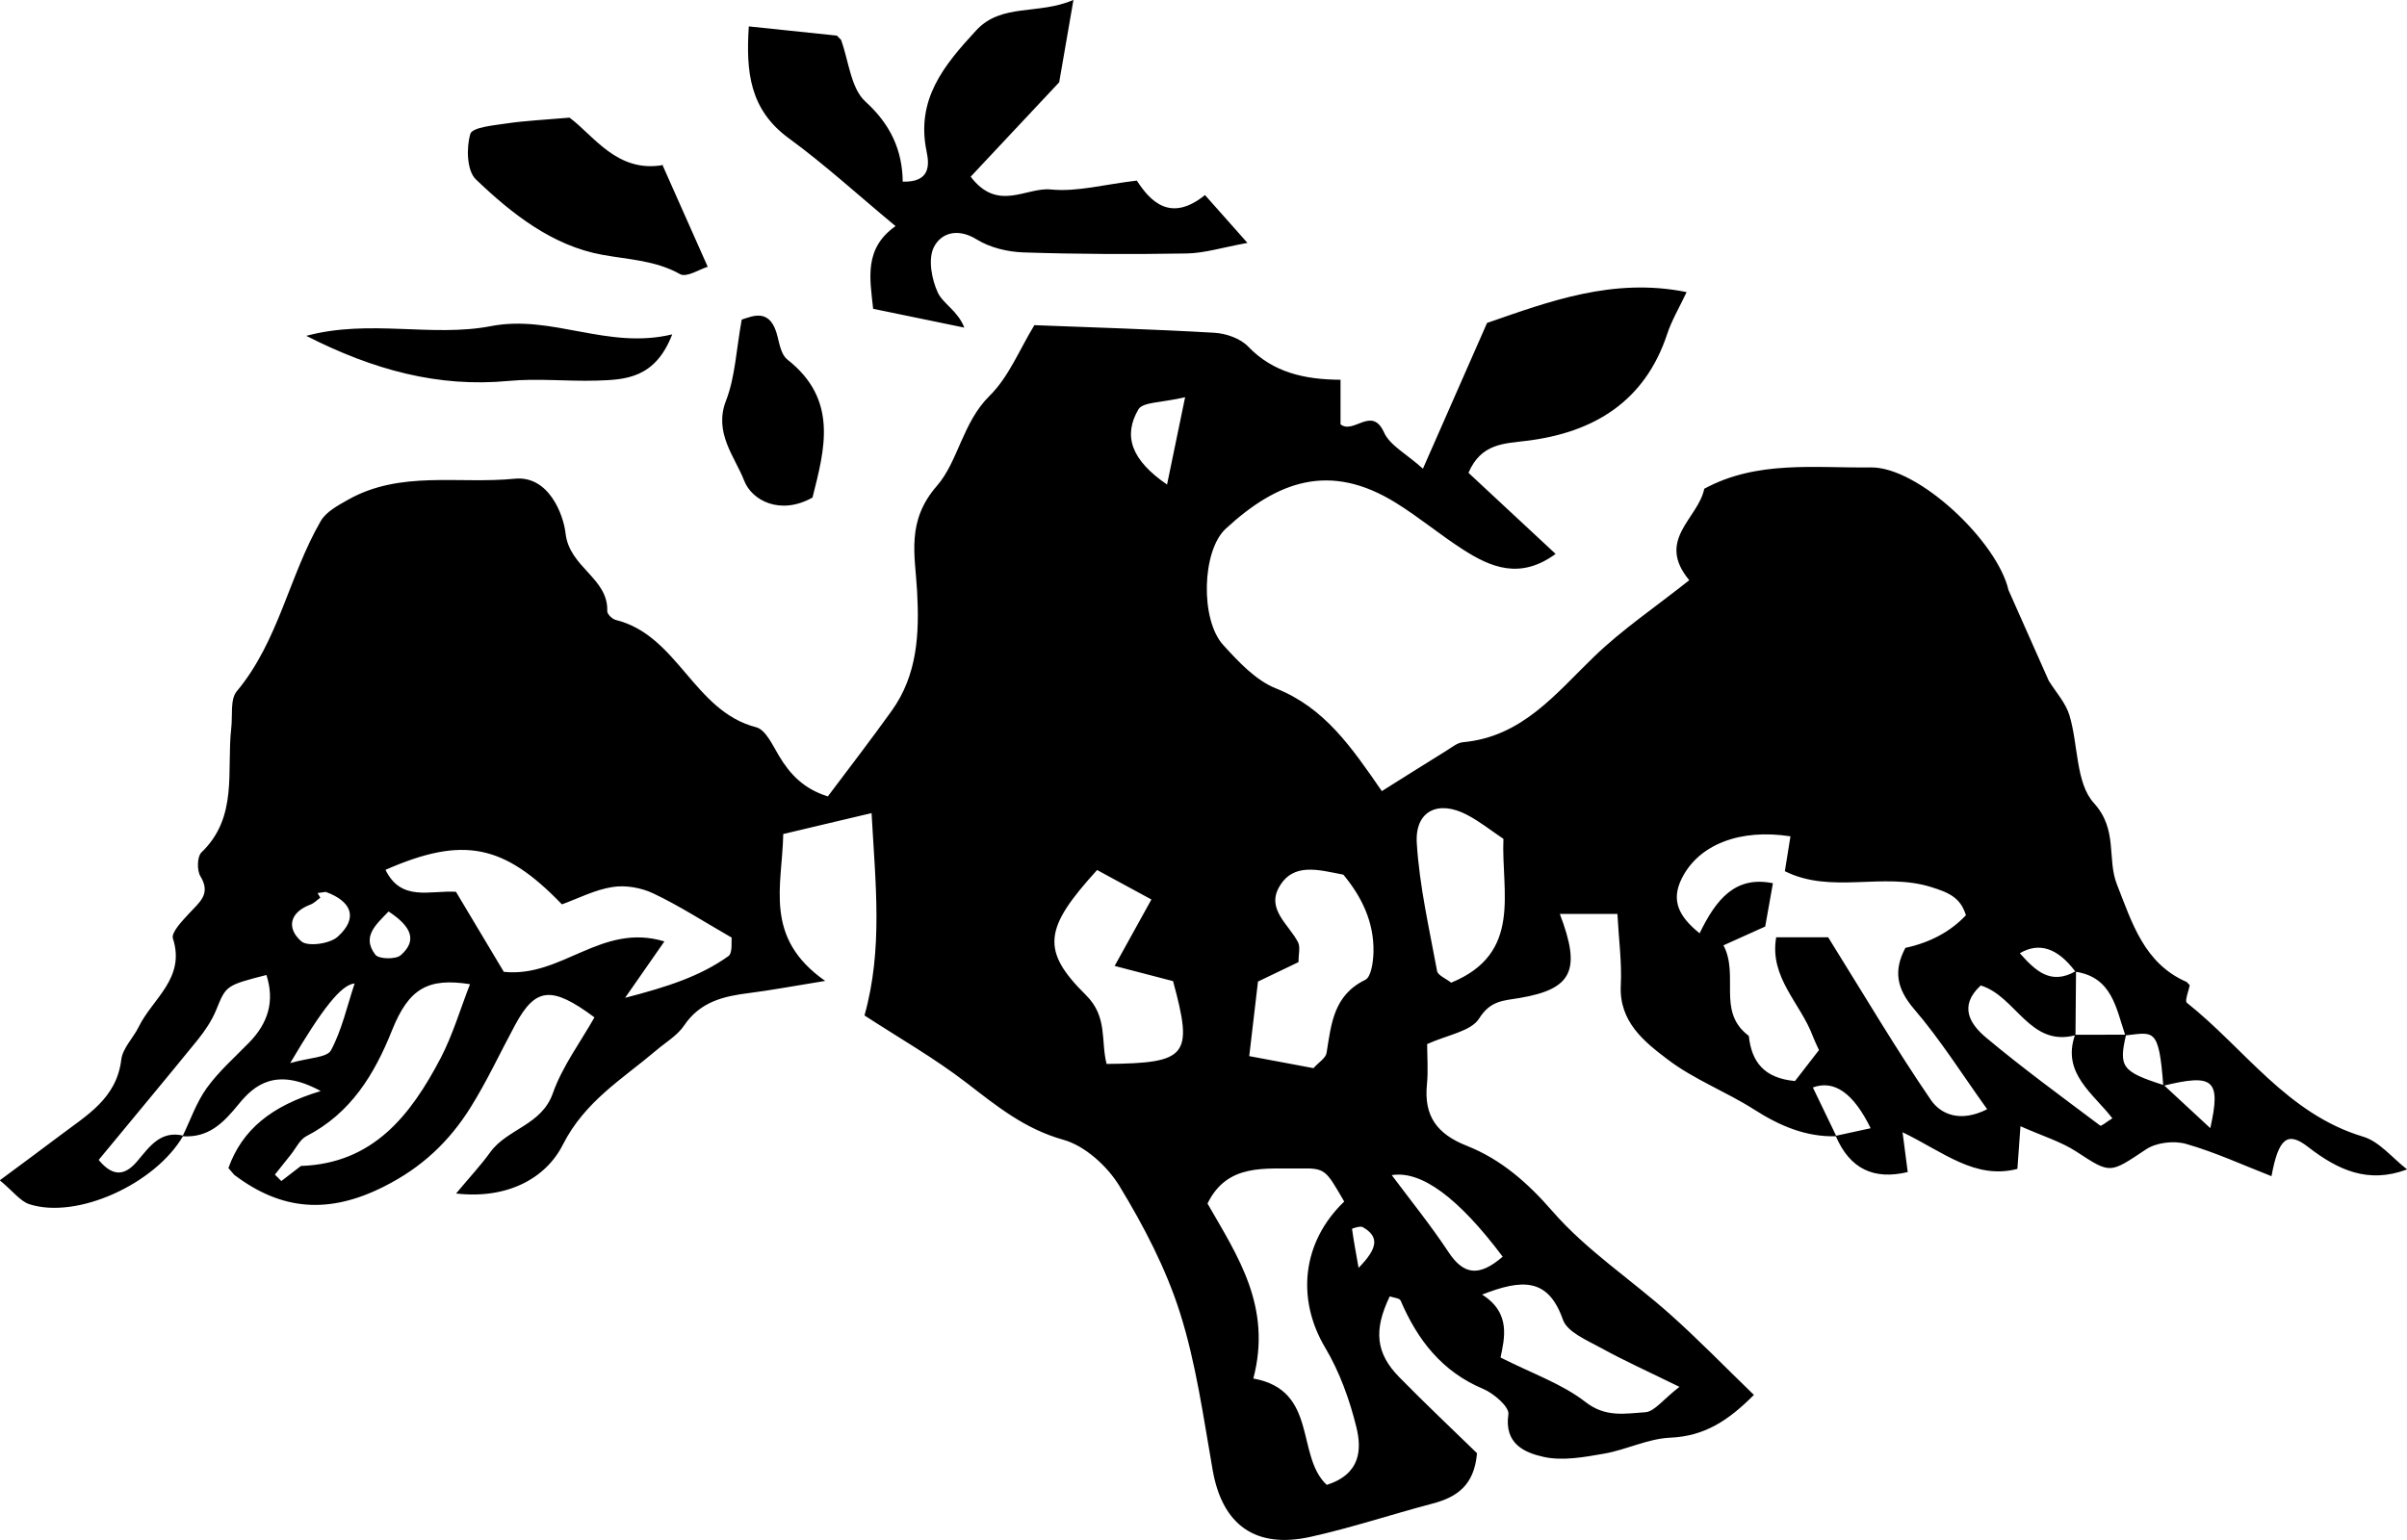 <?xml version="1.0" encoding="UTF-8"?>
<svg id="Layer_2" xmlns="http://www.w3.org/2000/svg" viewBox="0 0 227.84 145.84"><defs>
<style>@keyframes colorChange {
    0%, 100%{
        fill: brown;
    }
    50% {
        fill: aqua;
    }}

.cls-1 {
    animation: colorChange ease-in-out 10s infinite alternate;
}</style></defs><g id="Layer_1-2"><path class="cls-1" d="m173.82,107.59c-2.9.08-5.38-1-7.79-2.54-2.65-1.69-5.69-2.84-8.17-4.73-2.23-1.69-4.62-3.58-4.44-7.04.11-2.14-.19-4.29-.32-6.74h-5.45c2.03,5.31,1.2,7.1-3.77,7.95-1.58.27-2.79.23-3.87,1.95-.77,1.22-2.98,1.54-4.92,2.42,0,1.16.11,2.5-.02,3.82-.3,2.99.95,4.7,3.77,5.81,3.23,1.28,5.75,3.48,8.13,6.22,3.2,3.68,7.43,6.45,11.11,9.73,2.66,2.37,5.15,4.94,7.94,7.64-2.43,2.44-4.68,3.91-7.92,4.05-2.1.09-4.14,1.14-6.25,1.51-1.89.33-3.92.71-5.73.31-1.77-.39-3.76-1.22-3.34-4.04.1-.69-1.38-1.98-2.39-2.4-3.9-1.64-6.21-4.63-7.81-8.36-.1-.24-.67-.27-1.03-.4-1.54,3.19-1.33,5.38.9,7.65,2.47,2.52,5.05,4.95,7.36,7.2-.26,3.07-1.94,4.18-4.25,4.78-3.83,1.01-7.6,2.27-11.47,3.13-5.26,1.18-8.39-1.13-9.3-6.3-.88-5.01-1.57-10.1-3.1-14.92-1.33-4.19-3.43-8.21-5.72-11.98-1.15-1.89-3.27-3.82-5.32-4.39-3.64-1.02-6.28-3.17-9.12-5.36-3.07-2.37-6.48-4.31-9.7-6.41,1.76-6.3,1.04-12.45.67-19.16-2.98.7-5.54,1.31-8.36,1.98-.09,4.91-1.91,9.8,3.97,13.91-3.15.51-5.17.89-7.21,1.15-2.43.3-4.64.83-6.15,3.08-.64.95-1.75,1.59-2.65,2.36-3.19,2.71-6.73,4.79-8.83,8.93-1.61,3.18-5.26,5.17-10.1,4.61,1.31-1.57,2.35-2.68,3.23-3.9,1.61-2.24,4.86-2.55,5.93-5.59.9-2.55,2.6-4.82,3.94-7.19-4.06-3.01-5.58-2.85-7.51.72-1.41,2.61-2.66,5.32-4.23,7.83-2.01,3.2-4.57,5.65-8.16,7.46-5.22,2.64-9.7,2.31-14.2-1.1-.18-.22-.36-.43-.55-.64,1.3-3.62,4.04-5.88,8.74-7.29-4.2-2.29-6.28-.59-7.76,1.23-1.48,1.82-2.86,3.21-5.32,3.05.75-1.54,1.31-3.21,2.3-4.58,1.14-1.58,2.65-2.9,4.02-4.31,1.77-1.83,2.42-3.88,1.62-6.38-3.88.99-3.82,1.02-4.76,3.32-.41,1-1.05,1.95-1.73,2.8-3.12,3.84-6.29,7.63-9.39,11.39,1.5,1.82,2.65,1.31,3.67.1,1.16-1.37,2.18-2.9,4.34-2.4-2.64,4.58-10.07,7.96-14.58,6.49-.85-.28-1.5-1.19-2.79-2.26,2.14-1.59,3.95-2.91,5.74-4.27,2.51-1.9,5.32-3.49,5.76-7.16.13-1.08,1.13-2.04,1.65-3.1,1.31-2.68,4.45-4.6,3.24-8.36-.19-.58.89-1.68,1.54-2.39.94-1.03,2.1-1.81,1.06-3.51-.34-.55-.31-1.86.09-2.25,3.51-3.36,2.37-7.75,2.83-11.79.14-1.18-.12-2.7.52-3.47,3.97-4.76,4.95-10.94,7.95-16.12.5-.87,1.61-1.47,2.55-2,4.97-2.83,10.52-1.48,15.8-2.01,3.26-.33,4.63,3.45,4.82,5.15.36,3.28,4.07,4.25,3.95,7.4,0,.27.47.74.8.82,5.89,1.45,7.38,8.64,13.29,10.16.91.23,1.57,1.72,2.18,2.73,1.05,1.75,2.34,3.11,4.61,3.82,2.08-2.77,4.11-5.4,6.04-8.1,2.45-3.41,2.63-7.31,2.41-11.33-.19-3.43-1.05-6.62,1.88-9.98,2-2.29,2.43-6.01,4.98-8.52,1.82-1.79,2.84-4.4,4.24-6.69,5.32.21,11.18.38,17.03.72,1.1.06,2.46.53,3.2,1.3,2.37,2.47,5.35,3.13,8.75,3.15v4.22c1.26.98,2.96-1.79,4.12.77.56,1.24,2.13,2.03,3.68,3.43,2.05-4.66,3.98-9.06,6.07-13.8,5.87-2.03,11.94-4.33,18.89-2.92-.72,1.52-1.43,2.71-1.85,4-2.12,6.38-6.95,9.28-13.21,10.07-2.24.28-4.38.24-5.59,3.04,2.57,2.39,5.25,4.89,8.25,7.68-3.35,2.45-6.12,1.29-8.79-.43-2.16-1.39-4.14-3.05-6.32-4.4-6.29-3.91-11.26-2.04-16.12,2.45-2.26,2.09-2.42,8.62-.23,11.01,1.45,1.59,3.08,3.35,5,4.11,4.57,1.82,7.1,5.5,10.01,9.72,2-1.26,4.05-2.55,6.1-3.82.51-.31,1.03-.76,1.58-.81,5.61-.51,8.78-4.6,12.44-8.13,2.65-2.56,5.76-4.65,8.98-7.21-3.19-3.84.85-5.82,1.42-8.66,4.98-2.71,10.47-1.95,15.76-2.02,4.53-.06,11.98,7.02,13.04,11.62l3.81,8.58c.67,1.08,1.59,2.08,1.95,3.25.85,2.79.59,6.43,2.32,8.33,2.3,2.53,1.22,5.26,2.18,7.7,1.42,3.59,2.55,7.48,6.6,9.24l.29.3c-.1.58-.49,1.5-.27,1.67,5.47,4.34,9.5,10.53,16.69,12.68,1.54.46,2.75,2.01,4.16,3.1-3.69,1.38-6.54.07-9.39-2.14-1.94-1.5-2.78-.82-3.45,2.78-2.74-1.07-5.36-2.28-8.1-3.06-1.14-.32-2.8-.13-3.77.52-3.47,2.31-3.34,2.34-6.62.2-1.43-.93-3.13-1.44-5.27-2.39-.12,1.65-.19,2.68-.29,4.04-4.01,1.04-6.98-1.59-10.87-3.47.19,1.46.32,2.42.49,3.77-3.18.76-5.47-.26-6.82-3.43,1.07-.23,2.14-.47,3.31-.72q-2.43-4.98-5.47-3.86c.75,1.56,1.5,3.1,2.24,4.65ZM30.84,84.45c-.26.04-.52.07-.78.11.09.15.17.29.26.44-.31.22-.59.52-.93.65-2.01.75-2.27,2.26-.87,3.48.61.53,2.7.24,3.44-.43,1.98-1.78,1.32-3.35-1.1-4.24Zm173.93,18.36c-.41-5.6-.92-5.05-3.59-4.77-.88-2.56-1.24-5.51-4.72-6.03q-2.52-3.37-5.27-1.75c1.47,1.64,2.92,3.08,5.32,1.68-.02,2.03-.03,4.05-.05,6.08-4.34,1.16-5.62-3.69-8.97-4.71-2.15,1.98-.96,3.71.51,4.94,3.49,2.92,7.17,5.6,10.8,8.33.1.08.55-.32,1.15-.69-1.8-2.35-4.82-4.27-3.53-7.91,1.61,0,3.22,0,4.83-.01-.72,3.07-.39,3.51,3.58,4.78,1.38,1.28,2.76,2.56,4.39,4.07,1.04-4.63.29-5.17-4.46-4.01Zm-39.37-4.84l.14.13c.26,2.44,1.44,3.99,4.37,4.26.72-.93,1.54-1.98,2.27-2.93-.27-.6-.44-.93-.57-1.28-1.15-3.14-4.15-5.59-3.48-9.4h4.92c3.53,5.67,6.47,10.65,9.73,15.41.9,1.31,2.73,2.18,5.32.87-2.38-3.32-4.43-6.59-6.92-9.49-1.67-1.95-1.95-3.66-.82-5.79q3.53-.76,5.73-3.09c-.51-1.64-1.55-2.13-3.3-2.67-4.58-1.43-9.44.7-13.84-1.5.18-1.1.36-2.2.53-3.3-4.8-.75-8.7.79-10.29,3.99-1.03,2.06-.31,3.58,1.69,5.19,1.56-3.21,3.37-5.47,6.94-4.74-.24,1.37-.48,2.73-.73,4.1-1.21.54-2.42,1.09-3.95,1.78,1.49,2.84-.59,6.18,2.25,8.46Zm-136.89,12.43c6.83-.24,10.37-4.82,13.19-10.19,1.16-2.22,1.87-4.67,2.79-7.02-3.96-.62-5.78.38-7.37,4.34-1.68,4.21-3.91,7.88-8.12,10.05-.63.33-1,1.17-1.49,1.77-.5.62-.99,1.24-1.49,1.87.2.2.4.41.61.61.62-.48,1.25-.96,1.87-1.44Zm90.14,20.13c6.15,1.11,3.98,7.33,6.94,10.07,3.24-1.04,3.31-3.39,2.8-5.47-.64-2.61-1.59-5.24-2.96-7.54-2.73-4.6-2.19-9.98,1.81-13.82-1.75-3-1.76-3.18-4.2-3.13-3.24.06-6.86-.54-8.74,3.32,2.86,4.99,6.12,9.76,4.34,16.56Zm-75.49-46.09c1.73,2.89,3.22,5.4,4.53,7.58,5.51.58,9.23-4.69,15.2-2.88-1.23,1.77-2.18,3.14-3.72,5.34,4.06-1.05,7.11-2.05,9.77-3.94.43-.3.27-1.42.32-1.76-2.7-1.55-4.98-3.03-7.41-4.18-1.15-.55-2.64-.81-3.88-.61-1.67.26-3.26,1.09-4.78,1.64-5.51-5.72-9.37-6.48-16.7-3.27,1.48,3.05,4.21,1.93,6.66,2.08Zm75.92,8.48c-.31,2.65-.56,4.79-.83,7.08,1.99.38,4.05.76,6.08,1.14.5-.56,1.16-.95,1.24-1.44.44-2.73.65-5.46,3.66-6.92.57-.28.76-1.73.78-2.65.06-2.85-1.14-5.25-2.85-7.31-2.34-.45-4.74-1.19-6.08,1.17-1.21,2.12.92,3.55,1.79,5.23.23.46.04,1.14.04,1.88-1.24.6-2.45,1.17-3.81,1.83Zm-8.04-.02c-2.02-.53-3.67-.96-5.53-1.44,1.19-2.14,2.19-3.96,3.48-6.29-2.04-1.11-3.66-1.99-5.14-2.79-5.02,5.51-5.36,7.59-1.05,11.85,2.08,2.06,1.38,4.36,1.95,6.51,7.66-.07,8.22-.75,6.29-7.83Zm26.34.14c6.76-2.78,4.72-8.58,4.93-13.61-1.2-.81-2.26-1.66-3.45-2.28-2.73-1.43-4.94-.37-4.75,2.69.25,4.06,1.18,8.08,1.92,12.1.08.42.85.72,1.34,1.11Zm21.58,38.27c-2.93-1.44-5.21-2.46-7.38-3.66-1.34-.74-3.23-1.51-3.64-2.7-1.41-4.02-3.92-3.82-7.65-2.37,2.81,1.76,2.08,4.26,1.75,5.96,3.05,1.54,5.84,2.5,8.05,4.22,1.9,1.48,3.77,1.08,5.64.96.87-.05,1.67-1.19,3.25-2.41Zm-16.72-12.32q-6.31-8.4-10.5-7.72c1.76,2.36,3.68,4.73,5.36,7.27,1.41,2.14,2.87,2.42,5.14.45Zm-31.77-73.11c.56-2.7,1.03-4.98,1.71-8.27-2.22.53-4,.44-4.42,1.15-1.47,2.51-.68,4.8,2.71,7.12Zm-76.91,47.24c-1.26.13-3,2.3-6.09,7.54,1.8-.52,3.48-.51,3.86-1.21,1.03-1.92,1.51-4.14,2.24-6.33Zm3.22-6.81c-1.28,1.31-2.53,2.42-1.25,4.09.32.42,1.94.46,2.41.04,1.56-1.37,1.03-2.7-1.15-4.13Zm91.82,33.74c1.78-1.82,2.02-2.93.39-3.86-.24-.14-1.02.15-1.01.16.14,1.06.34,2.1.62,3.7ZM79.2,3.37c-2.66-.28-5.33-.55-8.32-.87-.28,4.3.08,7.87,3.77,10.58,3.45,2.52,6.61,5.42,10.12,8.33-3.01,2.12-2.43,4.95-2.12,7.83,3.11.64,5.87,1.21,8.63,1.78-.63-1.61-2.02-2.26-2.51-3.32-.58-1.25-.93-3.14-.39-4.26.67-1.38,2.26-1.89,4.07-.77,1.26.78,2.92,1.18,4.43,1.23,5.15.17,10.3.19,15.45.1,1.7-.03,3.38-.57,5.75-1-1.61-1.81-2.72-3.07-4.02-4.53-3.26,2.63-5.18.6-6.45-1.37-3.08.36-5.66,1.09-8.15.84-2.34-.23-5.01,2.17-7.58-1.21,2.51-2.68,5.01-5.34,8.38-8.94.3-1.71.82-4.75,1.35-7.8-3.32,1.45-6.8.28-9.21,2.89-3.05,3.3-5.72,6.53-4.69,11.47.27,1.29.34,2.92-2.26,2.85-.04-2.98-1.15-5.42-3.53-7.58-1.39-1.26-1.58-3.86-2.31-5.85l-.4-.4Zm-16.45,12.26c-4.34.76-6.55-2.8-8.84-4.49-2.44.21-4.18.29-5.9.54-1.24.19-3.3.36-3.49,1-.39,1.31-.33,3.49.52,4.3,3.41,3.27,7.26,6.3,12,7.15,2.52.46,5,.52,7.34,1.83.61.34,1.87-.48,2.61-.7-1.57-3.54-2.94-6.62-4.31-9.7l.08.07Zm-16.28,15.25c-5.6,1.08-11.47-.69-17.48.92,6.35,3.23,12.48,4.9,19.15,4.27,2.74-.26,5.54.05,8.3-.03,2.76-.08,5.58-.2,7.19-4.38-6.13,1.48-11.35-1.9-17.16-.78Zm28.04,3.14c-.54-.42-.72-1.39-.91-2.15-.66-2.76-2.34-1.94-3.39-1.61-.53,2.92-.62,5.45-1.49,7.68-1.18,3.04.84,5.3,1.72,7.57.73,1.89,3.43,3.31,6.47,1.6,1.14-4.55,2.49-9.27-2.41-13.09Z"/></g></svg>